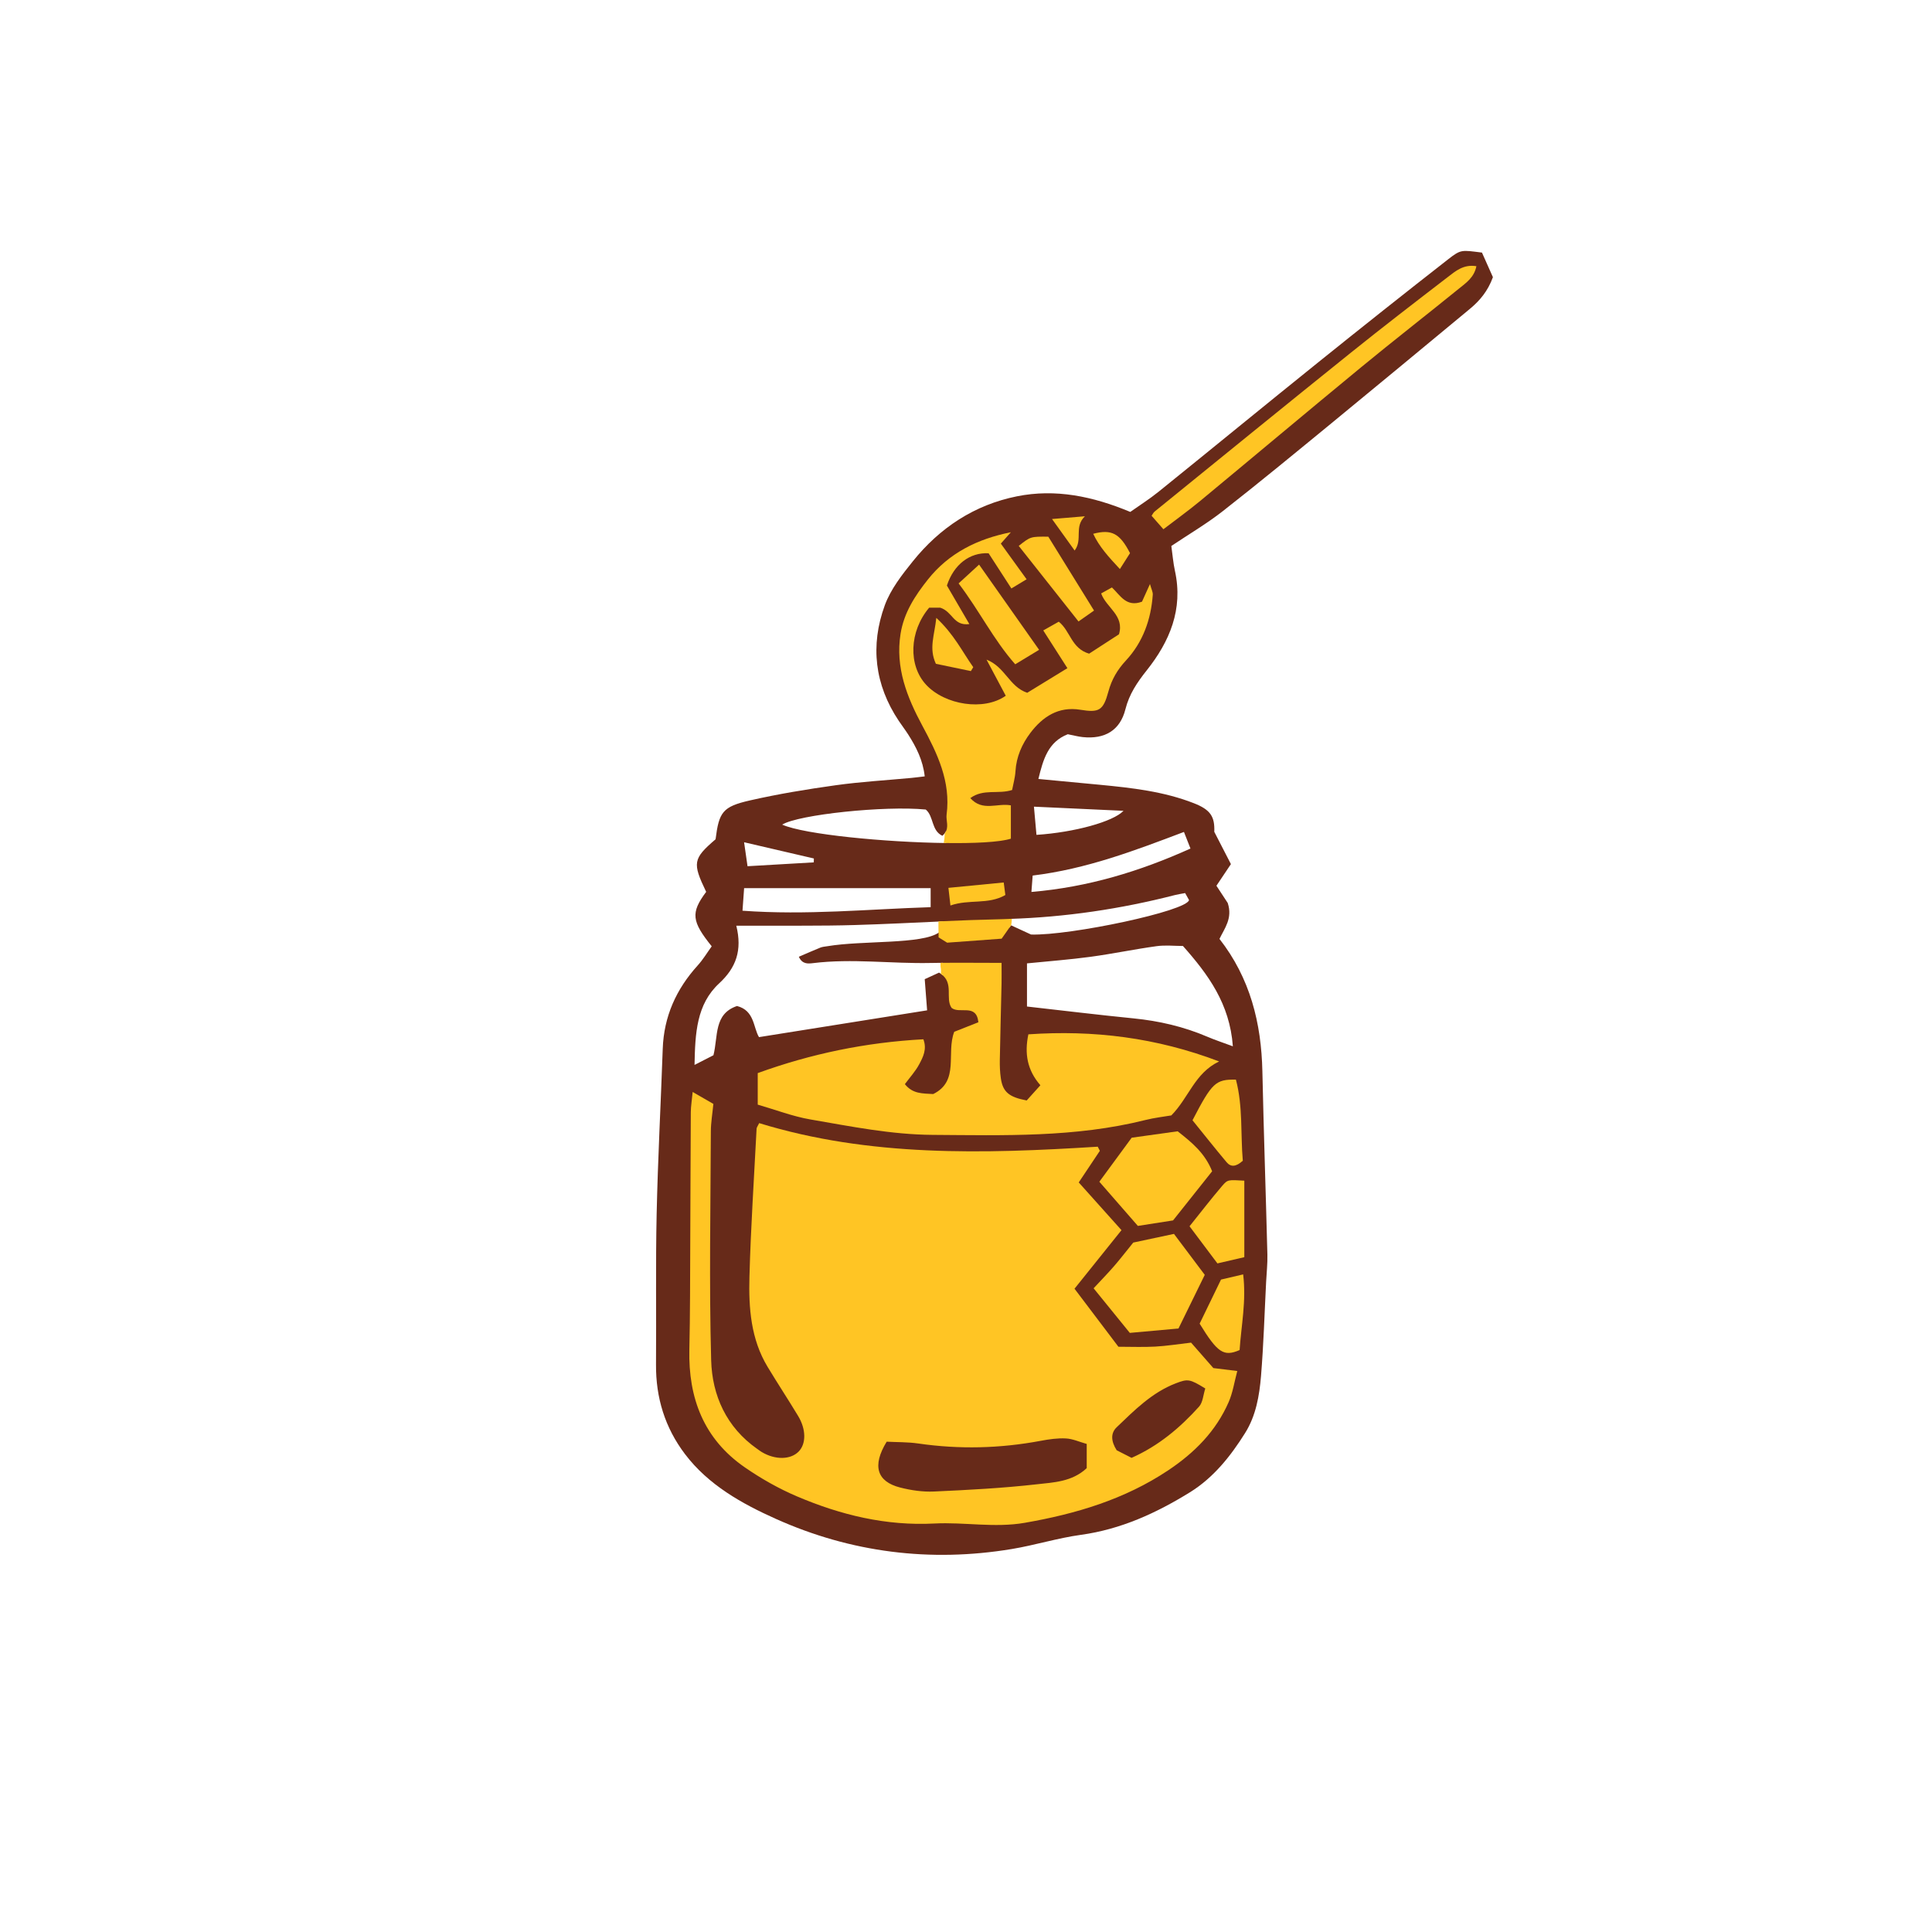 <svg version="1.1" id="svg" xmlns="http://www.w3.org/2000/svg" xmlns:xlink="http://www.w3.org/1999/xlink" x="0px" y="0px"
	 width="200px" height="200px" viewBox="0 0 200 200" enable-background="new 0 0 200 200" xml:space="preserve">
<path class="stroke" fill="#672a19"  fill-rule="evenodd" clip-rule="evenodd" d="M153.412,26.147c-2.103-0.262-2.167-0.344-3.468,0.67
	c-4.534,3.54-9.039,7.116-13.52,10.722c-5.514,4.438-10.986,8.926-16.494,13.371c-0.961,0.774-2.011,1.438-2.924,2.084
	c-3.894-1.626-7.745-2.415-11.731-1.616c-4.397,0.882-7.984,3.251-10.778,6.727c-1.126,1.398-2.298,2.9-2.903,4.554
	c-1.521,4.162-1.052,8.226,1.452,11.971c0.313,0.469,0.658,0.916,0.961,1.39c0.841,1.314,1.538,2.686,1.721,4.35
	c-0.532,0.062-0.958,0.12-1.385,0.161c-2.616,0.246-5.245,0.396-7.845,0.759c-2.973,0.415-5.945,0.904-8.87,1.571
	c-2.833,0.646-3.196,1.211-3.551,4.021c-2.34,2.007-2.419,2.445-0.973,5.443c-1.637,2.186-1.483,3.075,0.573,5.637
	c-0.451,0.624-0.889,1.361-1.454,1.984c-2.224,2.457-3.499,5.282-3.616,8.624c-0.199,5.695-0.505,11.386-0.63,17.083
	c-0.113,5.196-0.026,10.397-0.066,15.597c-0.026,3.438,0.926,6.544,3.004,9.284c2.429,3.203,5.895,5.126,9.393,6.696
	c7.771,3.487,15.984,4.525,24.432,3.125c2.403-0.398,4.754-1.139,7.163-1.47c4.133-0.569,7.801-2.253,11.278-4.403
	c2.439-1.509,4.207-3.733,5.712-6.135c1.123-1.787,1.479-3.864,1.649-5.92c0.266-3.239,0.361-6.493,0.528-9.739
	c0.048-0.937,0.153-1.875,0.13-2.811c-0.161-6.321-0.38-12.641-0.518-18.962c-0.108-5.009-1.265-9.653-4.442-13.72
	c0.519-1.093,1.383-2.123,0.854-3.719c-0.371-0.563-0.775-1.182-1.17-1.783c0.508-0.758,0.953-1.422,1.5-2.24
	c-0.539-1.047-1.07-2.079-1.721-3.342c0.06-1.571-0.383-2.285-2.111-2.961c-3.128-1.225-6.427-1.591-9.733-1.91
	c-2.046-0.197-4.093-0.388-6.365-0.602c0.499-2.031,0.999-3.829,3.043-4.63c0.568,0.111,1.055,0.244,1.548,0.296
	c2.276,0.238,3.864-0.687,4.415-2.873c0.398-1.584,1.224-2.797,2.212-4.039c2.379-2.994,3.785-6.322,2.921-10.277
	c-0.184-0.841-0.251-1.707-0.377-2.595c1.819-1.221,3.664-2.302,5.332-3.609c3.791-2.968,7.508-6.033,11.23-9.086
	c4.792-3.932,9.562-7.891,14.336-11.843c1.025-0.848,1.865-1.837,2.393-3.289C154.171,27.845,153.757,26.917,153.412,26.147z
	 M95.834,83.803c0.842,0.699,0.561,2.172,1.719,2.716c0.195-0.162,0.312-0.331,0.388-0.5c0.07,0.452,0.038,0.905-0.006,1.251
	c-6.284-0.078-14.673-0.883-16.965-1.905C82.659,84.323,91.586,83.386,95.834,83.803z M104.663,95.787
	c-0.063,0.09-0.119,0.169-0.176,0.251c-0.001-0.352-0.001-0.66-0.001-0.911c5.814-0.184,11.521-1.027,17.152-2.473
	c0.296-0.076,0.603-0.117,1.047-0.203c0.197,0.353,0.316,0.563,0.402,0.719c-0.182,1.136-12.286,3.695-16.352,3.573
	C105.982,96.396,105.343,96.101,104.663,95.787z M84.251,88.869c-0.003,0.134-0.006,0.27-0.008,0.403
	c-2.26,0.131-4.519,0.263-6.859,0.398c-0.142-0.992-0.229-1.59-0.356-2.481C79.54,87.773,81.896,88.321,84.251,88.869z
	 M77.031,91.939c6.675,0,12.951,0,19.31,0c0,0.779,0,1.303,0,1.971c-6.488,0.207-12.868,0.849-19.478,0.366
	C76.932,93.324,76.986,92.564,77.031,91.939z M74.448,101.797c1.764-1.631,2.398-3.431,1.773-5.967c0.675,0,1.205,0.003,1.735-0.001
	c3.505-0.017,7.012,0.034,10.515-0.069c3.042-0.089,6.082-0.243,9.121-0.38c0.002,0.512,0.004,1.113,0.004,1.742
	c-0.189-0.273-0.315-0.549-0.391-0.597c-1.752,1.257-7.887,0.81-11.553,1.426c-0.246,0.041-0.505,0.056-0.732,0.146
	c-0.729,0.292-1.444,0.613-2.224,0.947c0.34,0.767,0.928,0.727,1.455,0.661c4.061-0.501,8.124,0.069,12.186-0.018
	c0.419-0.01,0.841-0.013,1.262-0.017c-0.001,0.534-0.003,0.983-0.006,1.291c-0.109-0.097-0.23-0.191-0.381-0.277
	c-0.419,0.192-0.951,0.436-1.485,0.68c0.087,1.137,0.162,2.115,0.247,3.226c-5.83,0.929-11.54,1.838-17.403,2.773
	c-0.6-0.985-0.452-2.759-2.277-3.221c-2.42,0.816-1.944,3.142-2.438,5.095c-0.541,0.277-1.13,0.578-1.958,1.003
	C71.962,106.963,72.098,103.969,74.448,101.797z M127.625,108.313c-1.039-0.387-1.862-0.657-2.657-0.997
	c-2.439-1.042-4.979-1.63-7.618-1.893c-3.663-0.363-7.319-0.812-11.037-1.229c0-1.487,0-2.888,0-4.466
	c2.252-0.227,4.422-0.388,6.573-0.679c2.287-0.31,4.551-0.786,6.837-1.101c0.915-0.127,1.861-0.021,2.735-0.021
	C125.066,100.869,127.306,103.904,127.625,108.313z M123.238,87.841c-5.235,2.358-10.583,3.993-16.466,4.493
	c0.047-0.632,0.082-1.08,0.129-1.697c5.589-0.679,10.581-2.593,15.661-4.515C122.836,86.818,123.011,87.264,123.238,87.841z
	 M116.306,83.935c-1.066,1.123-5.073,2.231-9.011,2.49c-0.086-0.955-0.162-1.795-0.262-2.919
	C110.228,83.653,113.23,83.792,116.306,83.935z"/>
<path fill-rule="evenodd" clip-rule="evenodd" fill="#ffc524" class="fill" d="M113.857,119.131c-0.683,1.023-1.366,2.045-2.186,3.274
	c1.381,1.542,2.822,3.151,4.425,4.941c-1.628,2.028-3.175,3.958-4.863,6.061c1.55,2.048,3.047,4.027,4.545,6.008
	c1.325,0,2.567,0.053,3.803-0.015c1.184-0.064,2.36-0.256,3.719-0.411c0.724,0.826,1.494,1.706,2.306,2.633
	c0.718,0.088,1.452,0.178,2.477,0.304c-0.303,1.125-0.46,2.231-0.892,3.216c-1.316,3.013-3.521,5.237-6.252,7.061
	c-4.529,3.024-9.577,4.518-14.861,5.438c-3.12,0.543-6.24-0.088-9.348,0.072c-5.004,0.261-9.708-0.881-14.238-2.813
	c-1.888-0.805-3.713-1.841-5.402-3.009c-4.232-2.928-5.843-7.154-5.728-12.188c0.085-3.691,0.074-7.385,0.093-11.077
	c0.023-4.499,0.028-8.997,0.057-13.496c0.005-0.602,0.109-1.204,0.193-2.088c0.825,0.475,1.442,0.831,2.143,1.234
	c-0.096,1.007-0.259,1.93-0.262,2.854c-0.028,7.895-0.183,15.794,0.033,23.683c0.1,3.655,1.585,6.947,4.768,9.178
	c0.153,0.108,0.303,0.224,0.463,0.32c1.4,0.838,3,0.811,3.838-0.06c0.768-0.798,0.77-2.283-0.067-3.67
	c-1.033-1.713-2.136-3.385-3.169-5.099c-1.724-2.862-1.958-6.074-1.872-9.273c0.138-5.13,0.479-10.255,0.742-15.38
	c0.007-0.113,0.101-0.222,0.267-0.564c11.437,3.514,23.228,3.184,35.047,2.44C113.711,118.846,113.784,118.988,113.857,119.131z
	 M91.788,149.244c-1.537,2.513-0.998,4.126,1.379,4.74c1.137,0.292,2.352,0.47,3.519,0.417c3.554-0.16,7.113-0.348,10.646-0.748
	c1.744-0.197,3.644-0.252,5.165-1.67c0-0.741,0-1.522,0-2.507c-0.763-0.214-1.452-0.532-2.158-0.569
	c-0.861-0.045-1.748,0.085-2.603,0.246c-4.215,0.791-8.435,0.894-12.683,0.277C93.959,149.271,92.839,149.299,91.788,149.244z
	 M124.771,143.735c-1.61-0.988-1.803-1.016-3.06-0.531c-2.455,0.944-4.264,2.776-6.107,4.539c-0.656,0.626-0.589,1.464-0.005,2.388
	c0.415,0.211,0.958,0.489,1.542,0.785c2.785-1.236,5.014-3.112,6.982-5.299C124.524,145.17,124.557,144.395,124.771,143.735z"/>
<path fill-rule="evenodd" clip-rule="evenodd" fill="#ffc524" class="fill" d="M103.836,95.151c-2.306,0.053-4.382,0.126-6.687,0.231
	c-0.018,0.698,0.03,1.61,0.011,1.653c0.185,0.115,0.519,0.321,0.888,0.55c1.916-0.141,3.844-0.283,5.642-0.414
	c0.363-0.518,0.607-0.864,0.973-1.386l0.014,0.007c0.034-0.241,0.071-0.487,0.071-0.678
	C104.392,95.13,104.193,95.144,103.836,95.151z"/>
<path fill-rule="evenodd" clip-rule="evenodd" fill="#ffc524" class="fill" d="M106.456,107.074c-0.416,2-0.122,3.701,1.245,5.271
	c-0.53,0.589-1.011,1.123-1.418,1.575c-1.865-0.353-2.48-0.898-2.681-2.33c-0.088-0.617-0.112-1.25-0.101-1.874
	c0.047-2.632,0.122-5.263,0.18-7.894c0.014-0.665,0.001-1.331,0.001-2.146c-2.249,0-4.299-0.026-6.323-0.003
	c0,0.102-0.002,0.205,0.004,0.307c0.002,0.047,0.002,0.071,0.003,0.098c0.001,0.008,0.003,0.009,0.004,0.02
	c0.049,0.238,0.056,0.479,0.023,0.708c1.398,0.972,0.424,2.535,1.115,3.529c0.827,0.668,2.57-0.495,2.773,1.488
	c-0.904,0.358-1.754,0.693-2.498,0.987c-0.861,2.224,0.576,5.087-2.177,6.446c-1.095-0.069-2.119,0.001-2.934-1.026
	c0.504-0.684,1.097-1.323,1.491-2.07c0.389-0.735,0.814-1.543,0.424-2.574c-5.952,0.319-11.645,1.502-17.147,3.501v3.264
	c1.857,0.535,3.626,1.222,5.46,1.536c4.187,0.719,8.354,1.566,12.645,1.595c7.38,0.048,14.759,0.282,22.007-1.535
	c0.962-0.242,1.957-0.351,2.704-0.48c1.82-1.847,2.412-4.375,4.948-5.587C119.68,107.402,113.189,106.612,106.456,107.074z"/>
<path fill-rule="evenodd" clip-rule="evenodd" fill="#ffc524" class="fill" d="M119.044,60.461c-0.372,0.82-0.62,1.37-0.825,1.825
	c-1.621,0.604-2.237-0.641-3.111-1.474c-0.393,0.218-0.751,0.417-1.117,0.62c0.534,1.485,2.429,2.277,1.843,4.231
	c-1.075,0.697-2.157,1.4-3.091,2.005c-1.853-0.549-1.931-2.348-3.14-3.311c-0.487,0.275-1.003,0.565-1.605,0.906
	c0.856,1.338,1.613,2.521,2.499,3.906c-1.568,0.961-2.927,1.794-4.16,2.548c-1.872-0.634-2.265-2.667-4.212-3.432
	c0.776,1.458,1.394,2.617,1.99,3.738c-2.26,1.602-6.291,0.956-8.236-1.129c-1.875-2.009-1.763-5.539,0.31-7.99h1.138
	c1.308,0.415,1.357,1.919,3.019,1.699c-0.867-1.487-1.623-2.786-2.324-3.988c0.714-2.184,2.37-3.443,4.316-3.341
	c0.746,1.152,1.518,2.343,2.359,3.643c0.589-0.354,1.04-0.627,1.576-0.95c-0.955-1.324-1.82-2.521-2.668-3.693
	c0.435-0.492,0.736-0.834,1.039-1.176c-3.452,0.684-6.416,2.153-8.591,4.894c-1.322,1.667-2.479,3.419-2.83,5.628
	c-0.554,3.492,0.674,6.561,2.243,9.478c1.571,2.916,2.973,5.804,2.525,9.228c-0.08,0.61,0.287,1.305-0.189,1.937
	c-0.013,0.336-0.044,0.672-0.106,1.004c3.142,0.049,5.793-0.08,6.948-0.449v-3.448c-1.412-0.264-2.93,0.672-4.199-0.751
	c1.366-1,2.887-0.372,4.327-0.839c0.113-0.603,0.308-1.265,0.348-1.937c0.09-1.501,0.676-2.828,1.544-3.974
	c1.267-1.669,2.9-2.764,5.162-2.397c1.958,0.319,2.379,0.088,2.915-1.886c0.336-1.243,0.924-2.252,1.811-3.207
	c1.759-1.895,2.599-4.241,2.782-6.812C119.354,61.278,119.186,60.979,119.044,60.461z"/>
<path fill-rule="evenodd" clip-rule="evenodd" fill="#ffc524" class="fill" d="M120.435,54.787c-0.553-0.63-0.874-0.996-1.223-1.394
	c0.112-0.158,0.187-0.334,0.318-0.439c6.753-5.479,13.497-10.97,20.276-16.416c3.314-2.663,6.685-5.258,10.056-7.848
	c0.814-0.626,1.646-1.353,2.974-1.133c-0.229,1.165-1.069,1.725-1.799,2.316c-3.354,2.721-6.763,5.371-10.097,8.115
	c-5.597,4.607-11.145,9.274-16.729,13.896C123.013,52.875,121.745,53.783,120.435,54.787z"/>
<path fill-rule="evenodd" clip-rule="evenodd" fill="#ffc524" class="fill" d="M121.996,137.526c-1.805,0.163-3.291,0.296-5.038,0.454
	c-1.157-1.425-2.398-2.955-3.748-4.617c0.774-0.835,1.456-1.53,2.093-2.264c0.61-0.698,1.175-1.437,2.011-2.468
	c1.156-0.247,2.653-0.565,4.216-0.898c1.098,1.46,2.101,2.794,3.187,4.24C123.802,133.84,122.906,135.667,121.996,137.526z"/>
<path fill-rule="evenodd" clip-rule="evenodd" fill="#ffc524" class="fill" d="M121.435,126.337c-1.264,0.197-2.487,0.388-3.643,0.569
	c-1.36-1.562-2.621-3.006-3.988-4.573c1.12-1.524,2.216-3.017,3.349-4.558c1.634-0.229,3.23-0.451,4.755-0.664
	c1.495,1.167,2.831,2.273,3.572,4.139C124.188,122.875,122.876,124.524,121.435,126.337z"/>
<path fill-rule="evenodd" clip-rule="evenodd" fill="#ffc524" class="fill" d="M128.811,122.223c0,2.647,0,5.187,0,7.919
	c-0.845,0.196-1.731,0.401-2.784,0.645c-0.969-1.291-1.89-2.516-2.887-3.843c1.176-1.464,2.238-2.847,3.368-4.17
	C127.096,122.085,127.151,122.132,128.811,122.223z"/>
<path fill-rule="evenodd" clip-rule="evenodd" fill="#ffc524" class="fill" d="M99.234,60.395c0.761-0.699,1.382-1.268,2.12-1.947
	c2.12,3.01,4.116,5.845,6.213,8.821c-0.774,0.469-1.553,0.941-2.472,1.498C102.839,66.211,101.389,63.224,99.234,60.395z"/>
<path fill-rule="evenodd" clip-rule="evenodd" fill="#ffc524" class="fill" d="M123.447,115.971c2.023-3.896,2.39-4.245,4.495-4.208
	c0.741,2.803,0.473,5.702,0.713,8.396c-0.714,0.65-1.249,0.663-1.676,0.155C125.789,118.898,124.642,117.445,123.447,115.971z"/>
<path fill-rule="evenodd" clip-rule="evenodd" fill="#ffc524" class="fill" d="M124.186,137.024c0.7-1.446,1.457-3.005,2.213-4.563
	c0.783-0.184,1.435-0.336,2.292-0.537c0.341,2.772-0.205,5.323-0.367,7.833C126.682,140.47,126.042,140.046,124.186,137.024z"/>
<path fill-rule="evenodd" clip-rule="evenodd" fill="#ffc524" class="fill" d="M108.52,55.557c1.583,2.557,3.115,5.034,4.733,7.648
	c-0.535,0.376-1.064,0.747-1.607,1.128c-2.118-2.678-4.153-5.25-6.188-7.822C106.681,55.542,106.681,55.542,108.52,55.557z"/>
<path fill-rule="evenodd" clip-rule="evenodd" fill="#ffc524" class="fill" d="M96.883,68.717c-0.75-1.617-0.143-2.939,0.043-4.754
	c1.832,1.699,2.693,3.501,3.824,5.105c-0.081,0.133-0.163,0.269-0.245,0.403C99.322,69.226,98.142,68.979,96.883,68.717z"/>
<path fill-rule="evenodd" clip-rule="evenodd" fill="#ffc524" class="fill" d="M98.18,91.91c2.072-0.2,3.84-0.373,5.725-0.557
	c0.062,0.471,0.113,0.87,0.169,1.298c-1.779,1.028-3.738,0.403-5.685,1.086C98.312,93.056,98.254,92.547,98.18,91.91z"/>
<path fill-rule="evenodd" clip-rule="evenodd" fill="#ffc524" class="fill" d="M115.931,58.908c-1.181-1.267-2.134-2.308-2.763-3.65
	c1.9-0.5,2.762-0.045,3.811,2.003C116.707,57.688,116.387,58.191,115.931,58.908z"/>
<path fill-rule="evenodd" clip-rule="evenodd" fill="#ffc524" class="fill" d="M108.905,53.729c1.12-0.094,2.02-0.169,3.403-0.284
	c-1.154,1.126-0.192,2.381-1.062,3.545C110.409,55.823,109.733,54.883,108.905,53.729z"/>
</svg>
